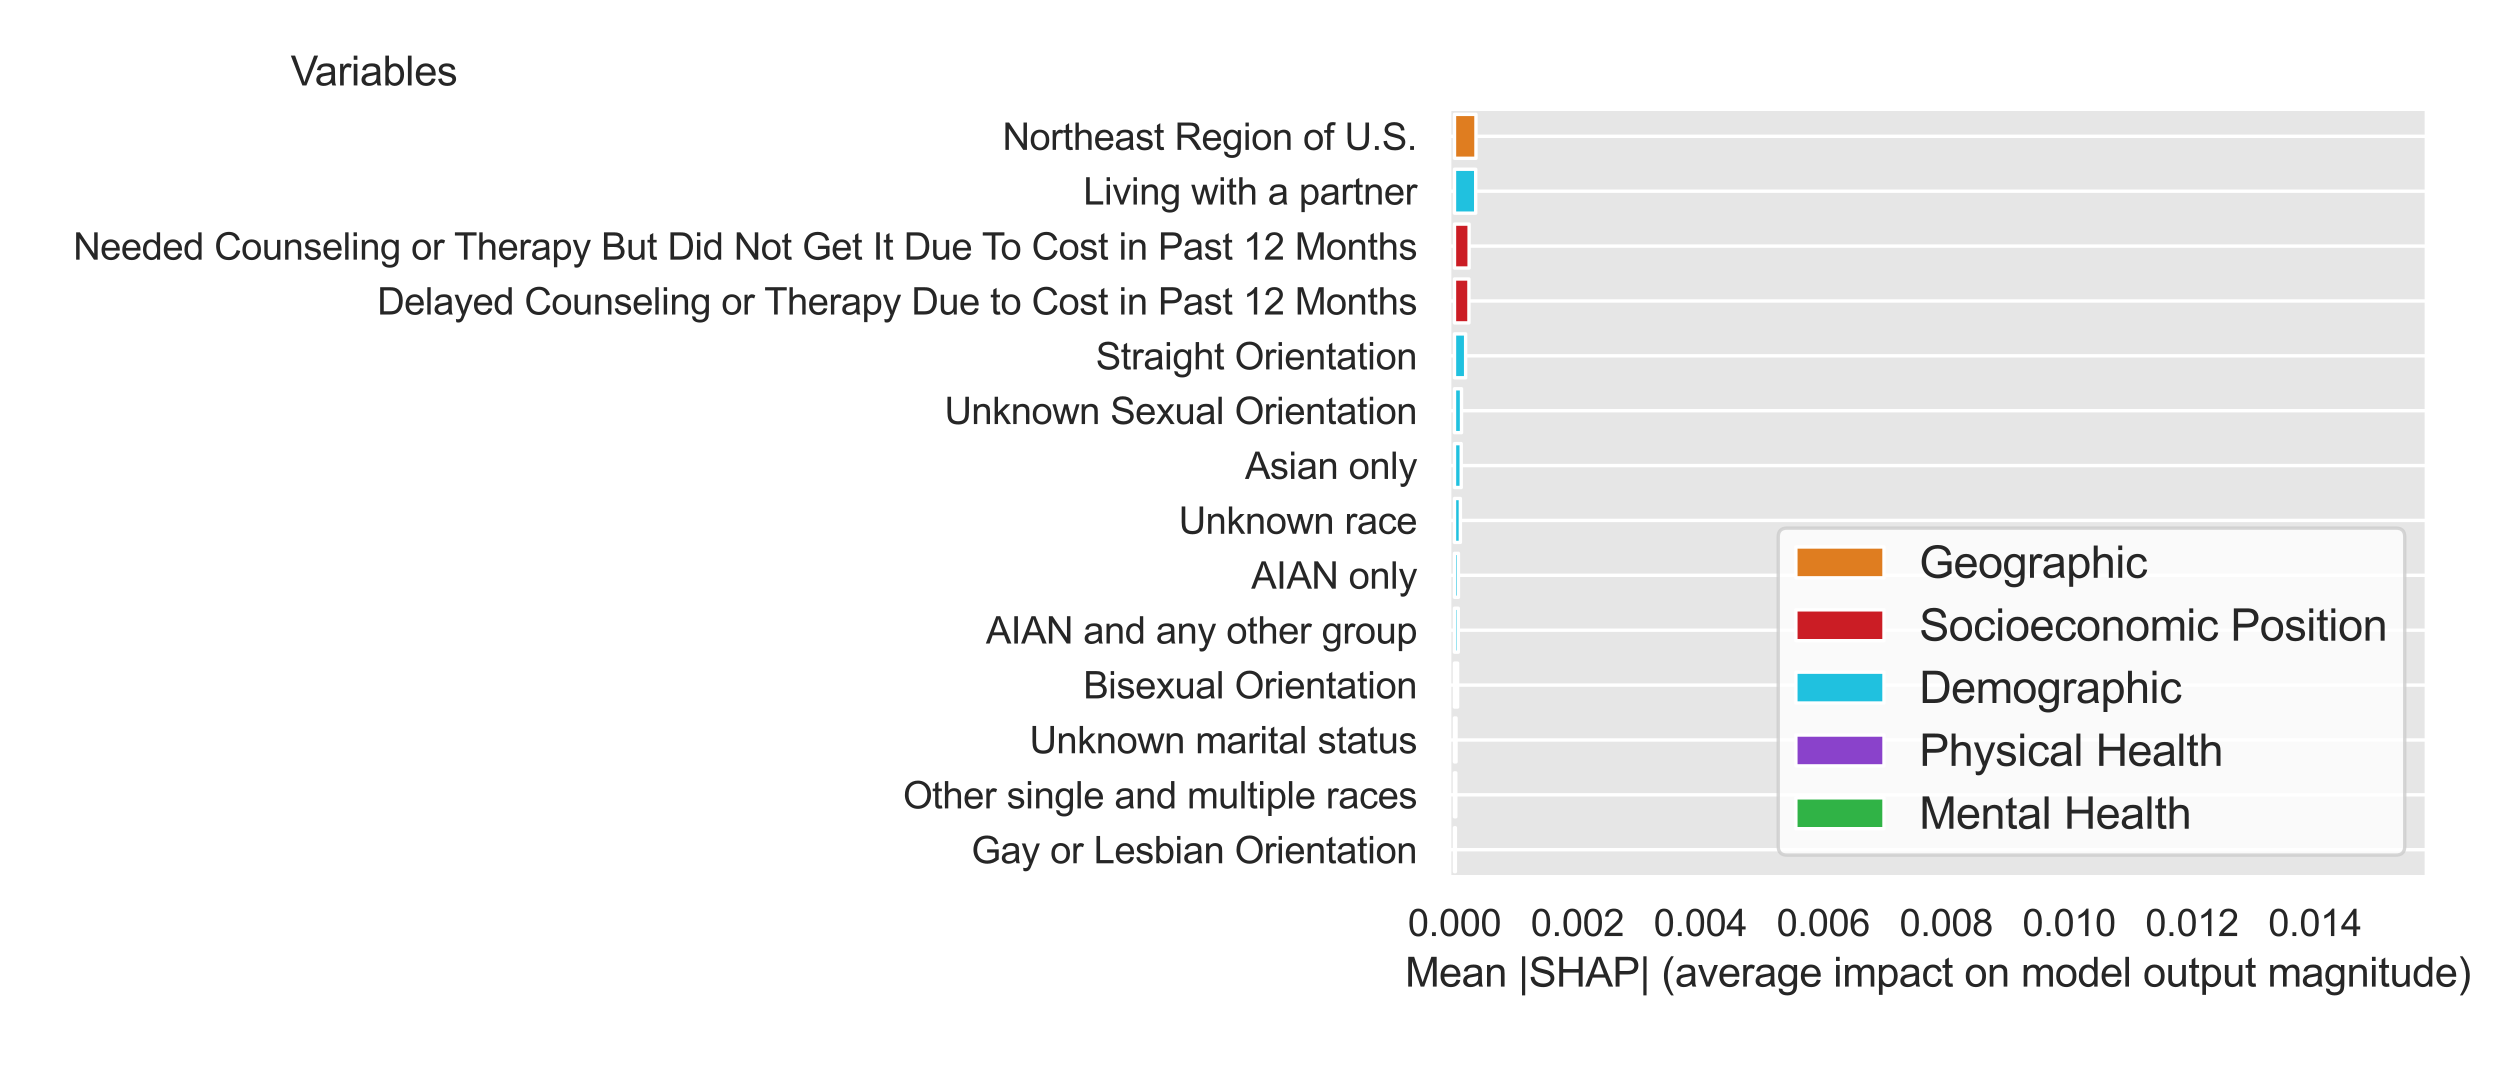 <?xml version="1.0" encoding="utf-8" standalone="no"?>
<!DOCTYPE svg PUBLIC "-//W3C//DTD SVG 1.1//EN"
  "http://www.w3.org/Graphics/SVG/1.1/DTD/svg11.dtd">
<svg xmlns:xlink="http://www.w3.org/1999/xlink" width="737.462pt" height="315.164pt" viewBox="0 0 737.462 315.164" xmlns="http://www.w3.org/2000/svg" version="1.1">
 <defs>
  <style type="text/css">*{stroke-linejoin: round; stroke-linecap: butt}</style>
 </defs>
 <g id="figure_1">
  <g id="patch_1">
   <path d="M 0 315.164 
L 737.462 315.164 
L 737.462 0 
L 0 0 
z
" style="fill: #ffffff"/>
  </g>
  <g id="axes_1">
   <g id="patch_2">
    <path d="M 427.502 258.743 
L 715.862 258.743 
L 715.862 32.12 
L 427.502 32.12 
z
" style="fill: #e6e6e6"/>
   </g>
   <g id="matplotlib.axis_1">
    <g id="xtick_1">
     <g id="text_1">
      <!-- 0.000 -->
      <g style="fill: #262626" transform="translate(415.285 276.116) scale(0.11 -0.11)">
       <defs>
        <path id="ArialMT-30" d="M 266 2259 
Q 266 3072 433 3567 
Q 600 4063 929 4331 
Q 1259 4600 1759 4600 
Q 2128 4600 2406 4451 
Q 2684 4303 2865 4023 
Q 3047 3744 3150 3342 
Q 3253 2941 3253 2259 
Q 3253 1453 3087 958 
Q 2922 463 2592 192 
Q 2263 -78 1759 -78 
Q 1097 -78 719 397 
Q 266 969 266 2259 
z
M 844 2259 
Q 844 1131 1108 757 
Q 1372 384 1759 384 
Q 2147 384 2411 759 
Q 2675 1134 2675 2259 
Q 2675 3391 2411 3762 
Q 2147 4134 1753 4134 
Q 1366 4134 1134 3806 
Q 844 3388 844 2259 
z
" transform="scale(0.016)"/>
        <path id="ArialMT-2e" d="M 581 0 
L 581 641 
L 1222 641 
L 1222 0 
L 581 0 
z
" transform="scale(0.016)"/>
       </defs>
       <use xlink:href="#ArialMT-30"/>
       <use xlink:href="#ArialMT-2e" x="55.615"/>
       <use xlink:href="#ArialMT-30" x="83.398"/>
       <use xlink:href="#ArialMT-30" x="139.014"/>
       <use xlink:href="#ArialMT-30" x="194.629"/>
      </g>
     </g>
    </g>
    <g id="xtick_2">
     <g id="text_2">
      <!-- 0.002 -->
      <g style="fill: #262626" transform="translate(451.544 276.116) scale(0.11 -0.11)">
       <defs>
        <path id="ArialMT-32" d="M 3222 541 
L 3222 0 
L 194 0 
Q 188 203 259 391 
Q 375 700 629 1000 
Q 884 1300 1366 1694 
Q 2113 2306 2375 2664 
Q 2638 3022 2638 3341 
Q 2638 3675 2398 3904 
Q 2159 4134 1775 4134 
Q 1369 4134 1125 3890 
Q 881 3647 878 3216 
L 300 3275 
Q 359 3922 746 4261 
Q 1134 4600 1788 4600 
Q 2447 4600 2831 4234 
Q 3216 3869 3216 3328 
Q 3216 3053 3103 2787 
Q 2991 2522 2730 2228 
Q 2469 1934 1863 1422 
Q 1356 997 1212 845 
Q 1069 694 975 541 
L 3222 541 
z
" transform="scale(0.016)"/>
       </defs>
       <use xlink:href="#ArialMT-30"/>
       <use xlink:href="#ArialMT-2e" x="55.615"/>
       <use xlink:href="#ArialMT-30" x="83.398"/>
       <use xlink:href="#ArialMT-30" x="139.014"/>
       <use xlink:href="#ArialMT-32" x="194.629"/>
      </g>
     </g>
    </g>
    <g id="xtick_3">
     <g id="text_3">
      <!-- 0.004 -->
      <g style="fill: #262626" transform="translate(487.803 276.116) scale(0.11 -0.11)">
       <defs>
        <path id="ArialMT-34" d="M 2069 0 
L 2069 1097 
L 81 1097 
L 81 1613 
L 2172 4581 
L 2631 4581 
L 2631 1613 
L 3250 1613 
L 3250 1097 
L 2631 1097 
L 2631 0 
L 2069 0 
z
M 2069 1613 
L 2069 3678 
L 634 1613 
L 2069 1613 
z
" transform="scale(0.016)"/>
       </defs>
       <use xlink:href="#ArialMT-30"/>
       <use xlink:href="#ArialMT-2e" x="55.615"/>
       <use xlink:href="#ArialMT-30" x="83.398"/>
       <use xlink:href="#ArialMT-30" x="139.014"/>
       <use xlink:href="#ArialMT-34" x="194.629"/>
      </g>
     </g>
    </g>
    <g id="xtick_4">
     <g id="text_4">
      <!-- 0.006 -->
      <g style="fill: #262626" transform="translate(524.063 276.116) scale(0.11 -0.11)">
       <defs>
        <path id="ArialMT-36" d="M 3184 3459 
L 2625 3416 
Q 2550 3747 2413 3897 
Q 2184 4138 1850 4138 
Q 1581 4138 1378 3988 
Q 1113 3794 959 3422 
Q 806 3050 800 2363 
Q 1003 2672 1297 2822 
Q 1591 2972 1913 2972 
Q 2475 2972 2870 2558 
Q 3266 2144 3266 1488 
Q 3266 1056 3080 686 
Q 2894 316 2569 119 
Q 2244 -78 1831 -78 
Q 1128 -78 684 439 
Q 241 956 241 2144 
Q 241 3472 731 4075 
Q 1159 4600 1884 4600 
Q 2425 4600 2770 4297 
Q 3116 3994 3184 3459 
z
M 888 1484 
Q 888 1194 1011 928 
Q 1134 663 1356 523 
Q 1578 384 1822 384 
Q 2178 384 2434 671 
Q 2691 959 2691 1453 
Q 2691 1928 2437 2201 
Q 2184 2475 1800 2475 
Q 1419 2475 1153 2201 
Q 888 1928 888 1484 
z
" transform="scale(0.016)"/>
       </defs>
       <use xlink:href="#ArialMT-30"/>
       <use xlink:href="#ArialMT-2e" x="55.615"/>
       <use xlink:href="#ArialMT-30" x="83.398"/>
       <use xlink:href="#ArialMT-30" x="139.014"/>
       <use xlink:href="#ArialMT-36" x="194.629"/>
      </g>
     </g>
    </g>
    <g id="xtick_5">
     <g id="text_5">
      <!-- 0.008 -->
      <g style="fill: #262626" transform="translate(560.322 276.116) scale(0.11 -0.11)">
       <defs>
        <path id="ArialMT-38" d="M 1131 2484 
Q 781 2613 612 2850 
Q 444 3088 444 3419 
Q 444 3919 803 4259 
Q 1163 4600 1759 4600 
Q 2359 4600 2725 4251 
Q 3091 3903 3091 3403 
Q 3091 3084 2923 2848 
Q 2756 2613 2416 2484 
Q 2838 2347 3058 2040 
Q 3278 1734 3278 1309 
Q 3278 722 2862 322 
Q 2447 -78 1769 -78 
Q 1091 -78 675 323 
Q 259 725 259 1325 
Q 259 1772 486 2073 
Q 713 2375 1131 2484 
z
M 1019 3438 
Q 1019 3113 1228 2906 
Q 1438 2700 1772 2700 
Q 2097 2700 2305 2904 
Q 2513 3109 2513 3406 
Q 2513 3716 2298 3927 
Q 2084 4138 1766 4138 
Q 1444 4138 1231 3931 
Q 1019 3725 1019 3438 
z
M 838 1322 
Q 838 1081 952 856 
Q 1066 631 1291 507 
Q 1516 384 1775 384 
Q 2178 384 2440 643 
Q 2703 903 2703 1303 
Q 2703 1709 2433 1975 
Q 2163 2241 1756 2241 
Q 1359 2241 1098 1978 
Q 838 1716 838 1322 
z
" transform="scale(0.016)"/>
       </defs>
       <use xlink:href="#ArialMT-30"/>
       <use xlink:href="#ArialMT-2e" x="55.615"/>
       <use xlink:href="#ArialMT-30" x="83.398"/>
       <use xlink:href="#ArialMT-30" x="139.014"/>
       <use xlink:href="#ArialMT-38" x="194.629"/>
      </g>
     </g>
    </g>
    <g id="xtick_6">
     <g id="text_6">
      <!-- 0.010 -->
      <g style="fill: #262626" transform="translate(596.581 276.116) scale(0.11 -0.11)">
       <defs>
        <path id="ArialMT-31" d="M 2384 0 
L 1822 0 
L 1822 3584 
Q 1619 3391 1289 3197 
Q 959 3003 697 2906 
L 697 3450 
Q 1169 3672 1522 3987 
Q 1875 4303 2022 4600 
L 2384 4600 
L 2384 0 
z
" transform="scale(0.016)"/>
       </defs>
       <use xlink:href="#ArialMT-30"/>
       <use xlink:href="#ArialMT-2e" x="55.615"/>
       <use xlink:href="#ArialMT-30" x="83.398"/>
       <use xlink:href="#ArialMT-31" x="139.014"/>
       <use xlink:href="#ArialMT-30" x="194.629"/>
      </g>
     </g>
    </g>
    <g id="xtick_7">
     <g id="text_7">
      <!-- 0.012 -->
      <g style="fill: #262626" transform="translate(632.84 276.116) scale(0.11 -0.11)">
       <use xlink:href="#ArialMT-30"/>
       <use xlink:href="#ArialMT-2e" x="55.615"/>
       <use xlink:href="#ArialMT-30" x="83.398"/>
       <use xlink:href="#ArialMT-31" x="139.014"/>
       <use xlink:href="#ArialMT-32" x="194.629"/>
      </g>
     </g>
    </g>
    <g id="xtick_8">
     <g id="text_8">
      <!-- 0.014 -->
      <g style="fill: #262626" transform="translate(669.099 276.116) scale(0.11 -0.11)">
       <use xlink:href="#ArialMT-30"/>
       <use xlink:href="#ArialMT-2e" x="55.615"/>
       <use xlink:href="#ArialMT-30" x="83.398"/>
       <use xlink:href="#ArialMT-31" x="139.014"/>
       <use xlink:href="#ArialMT-34" x="194.629"/>
      </g>
     </g>
    </g>
    <g id="text_9">
     <!-- Mean |SHAP| (average impact on model output magnitude) -->
     <g style="fill: #262626" transform="translate(414.491 291.038) scale(0.12 -0.12)">
      <defs>
       <path id="ArialMT-4d" d="M 475 0 
L 475 4581 
L 1388 4581 
L 2472 1338 
Q 2622 884 2691 659 
Q 2769 909 2934 1394 
L 4031 4581 
L 4847 4581 
L 4847 0 
L 4263 0 
L 4263 3834 
L 2931 0 
L 2384 0 
L 1059 3900 
L 1059 0 
L 475 0 
z
" transform="scale(0.016)"/>
       <path id="ArialMT-65" d="M 2694 1069 
L 3275 997 
Q 3138 488 2766 206 
Q 2394 -75 1816 -75 
Q 1088 -75 661 373 
Q 234 822 234 1631 
Q 234 2469 665 2931 
Q 1097 3394 1784 3394 
Q 2450 3394 2872 2941 
Q 3294 2488 3294 1666 
Q 3294 1616 3291 1516 
L 816 1516 
Q 847 969 1125 678 
Q 1403 388 1819 388 
Q 2128 388 2347 550 
Q 2566 713 2694 1069 
z
M 847 1978 
L 2700 1978 
Q 2663 2397 2488 2606 
Q 2219 2931 1791 2931 
Q 1403 2931 1139 2672 
Q 875 2413 847 1978 
z
" transform="scale(0.016)"/>
       <path id="ArialMT-61" d="M 2588 409 
Q 2275 144 1986 34 
Q 1697 -75 1366 -75 
Q 819 -75 525 192 
Q 231 459 231 875 
Q 231 1119 342 1320 
Q 453 1522 633 1644 
Q 813 1766 1038 1828 
Q 1203 1872 1538 1913 
Q 2219 1994 2541 2106 
Q 2544 2222 2544 2253 
Q 2544 2597 2384 2738 
Q 2169 2928 1744 2928 
Q 1347 2928 1158 2789 
Q 969 2650 878 2297 
L 328 2372 
Q 403 2725 575 2942 
Q 747 3159 1072 3276 
Q 1397 3394 1825 3394 
Q 2250 3394 2515 3294 
Q 2781 3194 2906 3042 
Q 3031 2891 3081 2659 
Q 3109 2516 3109 2141 
L 3109 1391 
Q 3109 606 3145 398 
Q 3181 191 3288 0 
L 2700 0 
Q 2613 175 2588 409 
z
M 2541 1666 
Q 2234 1541 1622 1453 
Q 1275 1403 1131 1340 
Q 988 1278 909 1158 
Q 831 1038 831 891 
Q 831 666 1001 516 
Q 1172 366 1500 366 
Q 1825 366 2078 508 
Q 2331 650 2450 897 
Q 2541 1088 2541 1459 
L 2541 1666 
z
" transform="scale(0.016)"/>
       <path id="ArialMT-6e" d="M 422 0 
L 422 3319 
L 928 3319 
L 928 2847 
Q 1294 3394 1984 3394 
Q 2284 3394 2536 3286 
Q 2788 3178 2913 3003 
Q 3038 2828 3088 2588 
Q 3119 2431 3119 2041 
L 3119 0 
L 2556 0 
L 2556 2019 
Q 2556 2363 2490 2533 
Q 2425 2703 2258 2804 
Q 2091 2906 1866 2906 
Q 1506 2906 1245 2678 
Q 984 2450 984 1813 
L 984 0 
L 422 0 
z
" transform="scale(0.016)"/>
       <path id="ArialMT-20" transform="scale(0.016)"/>
       <path id="ArialMT-7c" d="M 588 -1347 
L 588 4659 
L 1078 4659 
L 1078 -1347 
L 588 -1347 
z
" transform="scale(0.016)"/>
       <path id="ArialMT-53" d="M 288 1472 
L 859 1522 
Q 900 1178 1048 958 
Q 1197 738 1509 602 
Q 1822 466 2213 466 
Q 2559 466 2825 569 
Q 3091 672 3220 851 
Q 3350 1031 3350 1244 
Q 3350 1459 3225 1620 
Q 3100 1781 2813 1891 
Q 2628 1963 1997 2114 
Q 1366 2266 1113 2400 
Q 784 2572 623 2826 
Q 463 3081 463 3397 
Q 463 3744 659 4045 
Q 856 4347 1234 4503 
Q 1613 4659 2075 4659 
Q 2584 4659 2973 4495 
Q 3363 4331 3572 4012 
Q 3781 3694 3797 3291 
L 3216 3247 
Q 3169 3681 2898 3903 
Q 2628 4125 2100 4125 
Q 1550 4125 1298 3923 
Q 1047 3722 1047 3438 
Q 1047 3191 1225 3031 
Q 1400 2872 2139 2705 
Q 2878 2538 3153 2413 
Q 3553 2228 3743 1945 
Q 3934 1663 3934 1294 
Q 3934 928 3725 604 
Q 3516 281 3123 101 
Q 2731 -78 2241 -78 
Q 1619 -78 1198 103 
Q 778 284 539 648 
Q 300 1013 288 1472 
z
" transform="scale(0.016)"/>
       <path id="ArialMT-48" d="M 513 0 
L 513 4581 
L 1119 4581 
L 1119 2700 
L 3500 2700 
L 3500 4581 
L 4106 4581 
L 4106 0 
L 3500 0 
L 3500 2159 
L 1119 2159 
L 1119 0 
L 513 0 
z
" transform="scale(0.016)"/>
       <path id="ArialMT-41" d="M -9 0 
L 1750 4581 
L 2403 4581 
L 4278 0 
L 3588 0 
L 3053 1388 
L 1138 1388 
L 634 0 
L -9 0 
z
M 1313 1881 
L 2866 1881 
L 2388 3150 
Q 2169 3728 2063 4100 
Q 1975 3659 1816 3225 
L 1313 1881 
z
" transform="scale(0.016)"/>
       <path id="ArialMT-50" d="M 494 0 
L 494 4581 
L 2222 4581 
Q 2678 4581 2919 4538 
Q 3256 4481 3484 4323 
Q 3713 4166 3852 3881 
Q 3991 3597 3991 3256 
Q 3991 2672 3619 2267 
Q 3247 1863 2275 1863 
L 1100 1863 
L 1100 0 
L 494 0 
z
M 1100 2403 
L 2284 2403 
Q 2872 2403 3119 2622 
Q 3366 2841 3366 3238 
Q 3366 3525 3220 3729 
Q 3075 3934 2838 4000 
Q 2684 4041 2272 4041 
L 1100 4041 
L 1100 2403 
z
" transform="scale(0.016)"/>
       <path id="ArialMT-28" d="M 1497 -1347 
Q 1031 -759 709 28 
Q 388 816 388 1659 
Q 388 2403 628 3084 
Q 909 3875 1497 4659 
L 1900 4659 
Q 1522 4009 1400 3731 
Q 1209 3300 1100 2831 
Q 966 2247 966 1656 
Q 966 153 1900 -1347 
L 1497 -1347 
z
" transform="scale(0.016)"/>
       <path id="ArialMT-76" d="M 1344 0 
L 81 3319 
L 675 3319 
L 1388 1331 
Q 1503 1009 1600 663 
Q 1675 925 1809 1294 
L 2547 3319 
L 3125 3319 
L 1869 0 
L 1344 0 
z
" transform="scale(0.016)"/>
       <path id="ArialMT-72" d="M 416 0 
L 416 3319 
L 922 3319 
L 922 2816 
Q 1116 3169 1280 3281 
Q 1444 3394 1641 3394 
Q 1925 3394 2219 3213 
L 2025 2691 
Q 1819 2813 1613 2813 
Q 1428 2813 1281 2702 
Q 1134 2591 1072 2394 
Q 978 2094 978 1738 
L 978 0 
L 416 0 
z
" transform="scale(0.016)"/>
       <path id="ArialMT-67" d="M 319 -275 
L 866 -356 
Q 900 -609 1056 -725 
Q 1266 -881 1628 -881 
Q 2019 -881 2231 -725 
Q 2444 -569 2519 -288 
Q 2563 -116 2559 434 
Q 2191 0 1641 0 
Q 956 0 581 494 
Q 206 988 206 1678 
Q 206 2153 378 2554 
Q 550 2956 876 3175 
Q 1203 3394 1644 3394 
Q 2231 3394 2613 2919 
L 2613 3319 
L 3131 3319 
L 3131 450 
Q 3131 -325 2973 -648 
Q 2816 -972 2473 -1159 
Q 2131 -1347 1631 -1347 
Q 1038 -1347 672 -1080 
Q 306 -813 319 -275 
z
M 784 1719 
Q 784 1066 1043 766 
Q 1303 466 1694 466 
Q 2081 466 2343 764 
Q 2606 1063 2606 1700 
Q 2606 2309 2336 2618 
Q 2066 2928 1684 2928 
Q 1309 2928 1046 2623 
Q 784 2319 784 1719 
z
" transform="scale(0.016)"/>
       <path id="ArialMT-69" d="M 425 3934 
L 425 4581 
L 988 4581 
L 988 3934 
L 425 3934 
z
M 425 0 
L 425 3319 
L 988 3319 
L 988 0 
L 425 0 
z
" transform="scale(0.016)"/>
       <path id="ArialMT-6d" d="M 422 0 
L 422 3319 
L 925 3319 
L 925 2853 
Q 1081 3097 1340 3245 
Q 1600 3394 1931 3394 
Q 2300 3394 2536 3241 
Q 2772 3088 2869 2813 
Q 3263 3394 3894 3394 
Q 4388 3394 4653 3120 
Q 4919 2847 4919 2278 
L 4919 0 
L 4359 0 
L 4359 2091 
Q 4359 2428 4304 2576 
Q 4250 2725 4106 2815 
Q 3963 2906 3769 2906 
Q 3419 2906 3187 2673 
Q 2956 2441 2956 1928 
L 2956 0 
L 2394 0 
L 2394 2156 
Q 2394 2531 2256 2718 
Q 2119 2906 1806 2906 
Q 1569 2906 1367 2781 
Q 1166 2656 1075 2415 
Q 984 2175 984 1722 
L 984 0 
L 422 0 
z
" transform="scale(0.016)"/>
       <path id="ArialMT-70" d="M 422 -1272 
L 422 3319 
L 934 3319 
L 934 2888 
Q 1116 3141 1344 3267 
Q 1572 3394 1897 3394 
Q 2322 3394 2647 3175 
Q 2972 2956 3137 2557 
Q 3303 2159 3303 1684 
Q 3303 1175 3120 767 
Q 2938 359 2589 142 
Q 2241 -75 1856 -75 
Q 1575 -75 1351 44 
Q 1128 163 984 344 
L 984 -1272 
L 422 -1272 
z
M 931 1641 
Q 931 1000 1190 694 
Q 1450 388 1819 388 
Q 2194 388 2461 705 
Q 2728 1022 2728 1688 
Q 2728 2322 2467 2637 
Q 2206 2953 1844 2953 
Q 1484 2953 1207 2617 
Q 931 2281 931 1641 
z
" transform="scale(0.016)"/>
       <path id="ArialMT-63" d="M 2588 1216 
L 3141 1144 
Q 3050 572 2676 248 
Q 2303 -75 1759 -75 
Q 1078 -75 664 370 
Q 250 816 250 1647 
Q 250 2184 428 2587 
Q 606 2991 970 3192 
Q 1334 3394 1763 3394 
Q 2303 3394 2647 3120 
Q 2991 2847 3088 2344 
L 2541 2259 
Q 2463 2594 2264 2762 
Q 2066 2931 1784 2931 
Q 1359 2931 1093 2626 
Q 828 2322 828 1663 
Q 828 994 1084 691 
Q 1341 388 1753 388 
Q 2084 388 2306 591 
Q 2528 794 2588 1216 
z
" transform="scale(0.016)"/>
       <path id="ArialMT-74" d="M 1650 503 
L 1731 6 
Q 1494 -44 1306 -44 
Q 1000 -44 831 53 
Q 663 150 594 308 
Q 525 466 525 972 
L 525 2881 
L 113 2881 
L 113 3319 
L 525 3319 
L 525 4141 
L 1084 4478 
L 1084 3319 
L 1650 3319 
L 1650 2881 
L 1084 2881 
L 1084 941 
Q 1084 700 1114 631 
Q 1144 563 1211 522 
Q 1278 481 1403 481 
Q 1497 481 1650 503 
z
" transform="scale(0.016)"/>
       <path id="ArialMT-6f" d="M 213 1659 
Q 213 2581 725 3025 
Q 1153 3394 1769 3394 
Q 2453 3394 2887 2945 
Q 3322 2497 3322 1706 
Q 3322 1066 3130 698 
Q 2938 331 2570 128 
Q 2203 -75 1769 -75 
Q 1072 -75 642 372 
Q 213 819 213 1659 
z
M 791 1659 
Q 791 1022 1069 705 
Q 1347 388 1769 388 
Q 2188 388 2466 706 
Q 2744 1025 2744 1678 
Q 2744 2294 2464 2611 
Q 2184 2928 1769 2928 
Q 1347 2928 1069 2612 
Q 791 2297 791 1659 
z
" transform="scale(0.016)"/>
       <path id="ArialMT-64" d="M 2575 0 
L 2575 419 
Q 2259 -75 1647 -75 
Q 1250 -75 917 144 
Q 584 363 401 755 
Q 219 1147 219 1656 
Q 219 2153 384 2558 
Q 550 2963 881 3178 
Q 1213 3394 1622 3394 
Q 1922 3394 2156 3267 
Q 2391 3141 2538 2938 
L 2538 4581 
L 3097 4581 
L 3097 0 
L 2575 0 
z
M 797 1656 
Q 797 1019 1065 703 
Q 1334 388 1700 388 
Q 2069 388 2326 689 
Q 2584 991 2584 1609 
Q 2584 2291 2321 2609 
Q 2059 2928 1675 2928 
Q 1300 2928 1048 2622 
Q 797 2316 797 1656 
z
" transform="scale(0.016)"/>
       <path id="ArialMT-6c" d="M 409 0 
L 409 4581 
L 972 4581 
L 972 0 
L 409 0 
z
" transform="scale(0.016)"/>
       <path id="ArialMT-75" d="M 2597 0 
L 2597 488 
Q 2209 -75 1544 -75 
Q 1250 -75 995 37 
Q 741 150 617 320 
Q 494 491 444 738 
Q 409 903 409 1263 
L 409 3319 
L 972 3319 
L 972 1478 
Q 972 1038 1006 884 
Q 1059 663 1231 536 
Q 1403 409 1656 409 
Q 1909 409 2131 539 
Q 2353 669 2445 892 
Q 2538 1116 2538 1541 
L 2538 3319 
L 3100 3319 
L 3100 0 
L 2597 0 
z
" transform="scale(0.016)"/>
       <path id="ArialMT-29" d="M 791 -1347 
L 388 -1347 
Q 1322 153 1322 1656 
Q 1322 2244 1188 2822 
Q 1081 3291 891 3722 
Q 769 4003 388 4659 
L 791 4659 
Q 1378 3875 1659 3084 
Q 1900 2403 1900 1659 
Q 1900 816 1576 28 
Q 1253 -759 791 -1347 
z
" transform="scale(0.016)"/>
      </defs>
      <use xlink:href="#ArialMT-4d"/>
      <use xlink:href="#ArialMT-65" x="83.301"/>
      <use xlink:href="#ArialMT-61" x="138.916"/>
      <use xlink:href="#ArialMT-6e" x="194.531"/>
      <use xlink:href="#ArialMT-20" x="250.146"/>
      <use xlink:href="#ArialMT-7c" x="277.93"/>
      <use xlink:href="#ArialMT-53" x="303.906"/>
      <use xlink:href="#ArialMT-48" x="370.605"/>
      <use xlink:href="#ArialMT-41" x="442.822"/>
      <use xlink:href="#ArialMT-50" x="509.521"/>
      <use xlink:href="#ArialMT-7c" x="576.221"/>
      <use xlink:href="#ArialMT-20" x="602.197"/>
      <use xlink:href="#ArialMT-28" x="629.98"/>
      <use xlink:href="#ArialMT-61" x="663.281"/>
      <use xlink:href="#ArialMT-76" x="718.896"/>
      <use xlink:href="#ArialMT-65" x="768.896"/>
      <use xlink:href="#ArialMT-72" x="824.512"/>
      <use xlink:href="#ArialMT-61" x="857.812"/>
      <use xlink:href="#ArialMT-67" x="913.428"/>
      <use xlink:href="#ArialMT-65" x="969.043"/>
      <use xlink:href="#ArialMT-20" x="1024.658"/>
      <use xlink:href="#ArialMT-69" x="1052.441"/>
      <use xlink:href="#ArialMT-6d" x="1074.658"/>
      <use xlink:href="#ArialMT-70" x="1157.959"/>
      <use xlink:href="#ArialMT-61" x="1213.574"/>
      <use xlink:href="#ArialMT-63" x="1269.189"/>
      <use xlink:href="#ArialMT-74" x="1319.189"/>
      <use xlink:href="#ArialMT-20" x="1346.973"/>
      <use xlink:href="#ArialMT-6f" x="1374.756"/>
      <use xlink:href="#ArialMT-6e" x="1430.371"/>
      <use xlink:href="#ArialMT-20" x="1485.986"/>
      <use xlink:href="#ArialMT-6d" x="1513.77"/>
      <use xlink:href="#ArialMT-6f" x="1597.07"/>
      <use xlink:href="#ArialMT-64" x="1652.686"/>
      <use xlink:href="#ArialMT-65" x="1708.301"/>
      <use xlink:href="#ArialMT-6c" x="1763.916"/>
      <use xlink:href="#ArialMT-20" x="1786.133"/>
      <use xlink:href="#ArialMT-6f" x="1813.916"/>
      <use xlink:href="#ArialMT-75" x="1869.531"/>
      <use xlink:href="#ArialMT-74" x="1925.146"/>
      <use xlink:href="#ArialMT-70" x="1952.93"/>
      <use xlink:href="#ArialMT-75" x="2008.545"/>
      <use xlink:href="#ArialMT-74" x="2064.16"/>
      <use xlink:href="#ArialMT-20" x="2091.943"/>
      <use xlink:href="#ArialMT-6d" x="2119.727"/>
      <use xlink:href="#ArialMT-61" x="2203.027"/>
      <use xlink:href="#ArialMT-67" x="2258.643"/>
      <use xlink:href="#ArialMT-6e" x="2314.258"/>
      <use xlink:href="#ArialMT-69" x="2369.873"/>
      <use xlink:href="#ArialMT-74" x="2392.09"/>
      <use xlink:href="#ArialMT-75" x="2419.873"/>
      <use xlink:href="#ArialMT-64" x="2475.488"/>
      <use xlink:href="#ArialMT-65" x="2531.104"/>
      <use xlink:href="#ArialMT-29" x="2586.719"/>
     </g>
    </g>
   </g>
   <g id="matplotlib.axis_2">
    <g id="ytick_1">
     <g id="line2d_1">
      <path d="M 427.502 40.213 
L 715.862 40.213 
" clip-path="url(#pc7ba1c05f0)" style="fill: none; stroke: #ffffff; stroke-linecap: round"/>
     </g>
     <g id="text_10">
      <!-- Northeast Region of U.S. -->
      <g style="fill: #262626" transform="translate(295.725 44.217) scale(0.11 -0.11)">
       <defs>
        <path id="ArialMT-4e" d="M 488 0 
L 488 4581 
L 1109 4581 
L 3516 984 
L 3516 4581 
L 4097 4581 
L 4097 0 
L 3475 0 
L 1069 3600 
L 1069 0 
L 488 0 
z
" transform="scale(0.016)"/>
        <path id="ArialMT-68" d="M 422 0 
L 422 4581 
L 984 4581 
L 984 2938 
Q 1378 3394 1978 3394 
Q 2347 3394 2619 3248 
Q 2891 3103 3008 2847 
Q 3125 2591 3125 2103 
L 3125 0 
L 2563 0 
L 2563 2103 
Q 2563 2525 2380 2717 
Q 2197 2909 1863 2909 
Q 1613 2909 1392 2779 
Q 1172 2650 1078 2428 
Q 984 2206 984 1816 
L 984 0 
L 422 0 
z
" transform="scale(0.016)"/>
        <path id="ArialMT-73" d="M 197 991 
L 753 1078 
Q 800 744 1014 566 
Q 1228 388 1613 388 
Q 2000 388 2187 545 
Q 2375 703 2375 916 
Q 2375 1106 2209 1216 
Q 2094 1291 1634 1406 
Q 1016 1563 777 1677 
Q 538 1791 414 1992 
Q 291 2194 291 2438 
Q 291 2659 392 2848 
Q 494 3038 669 3163 
Q 800 3259 1026 3326 
Q 1253 3394 1513 3394 
Q 1903 3394 2198 3281 
Q 2494 3169 2634 2976 
Q 2775 2784 2828 2463 
L 2278 2388 
Q 2241 2644 2061 2787 
Q 1881 2931 1553 2931 
Q 1166 2931 1000 2803 
Q 834 2675 834 2503 
Q 834 2394 903 2306 
Q 972 2216 1119 2156 
Q 1203 2125 1616 2013 
Q 2213 1853 2448 1751 
Q 2684 1650 2818 1456 
Q 2953 1263 2953 975 
Q 2953 694 2789 445 
Q 2625 197 2315 61 
Q 2006 -75 1616 -75 
Q 969 -75 630 194 
Q 291 463 197 991 
z
" transform="scale(0.016)"/>
        <path id="ArialMT-52" d="M 503 0 
L 503 4581 
L 2534 4581 
Q 3147 4581 3465 4457 
Q 3784 4334 3975 4021 
Q 4166 3709 4166 3331 
Q 4166 2844 3850 2509 
Q 3534 2175 2875 2084 
Q 3116 1969 3241 1856 
Q 3506 1613 3744 1247 
L 4541 0 
L 3778 0 
L 3172 953 
Q 2906 1366 2734 1584 
Q 2563 1803 2427 1890 
Q 2291 1978 2150 2013 
Q 2047 2034 1813 2034 
L 1109 2034 
L 1109 0 
L 503 0 
z
M 1109 2559 
L 2413 2559 
Q 2828 2559 3062 2645 
Q 3297 2731 3419 2920 
Q 3541 3109 3541 3331 
Q 3541 3656 3305 3865 
Q 3069 4075 2559 4075 
L 1109 4075 
L 1109 2559 
z
" transform="scale(0.016)"/>
        <path id="ArialMT-66" d="M 556 0 
L 556 2881 
L 59 2881 
L 59 3319 
L 556 3319 
L 556 3672 
Q 556 4006 616 4169 
Q 697 4388 901 4523 
Q 1106 4659 1475 4659 
Q 1713 4659 2000 4603 
L 1916 4113 
Q 1741 4144 1584 4144 
Q 1328 4144 1222 4034 
Q 1116 3925 1116 3625 
L 1116 3319 
L 1763 3319 
L 1763 2881 
L 1116 2881 
L 1116 0 
L 556 0 
z
" transform="scale(0.016)"/>
        <path id="ArialMT-55" d="M 3500 4581 
L 4106 4581 
L 4106 1934 
Q 4106 1244 3950 837 
Q 3794 431 3386 176 
Q 2978 -78 2316 -78 
Q 1672 -78 1262 144 
Q 853 366 678 786 
Q 503 1206 503 1934 
L 503 4581 
L 1109 4581 
L 1109 1938 
Q 1109 1341 1220 1058 
Q 1331 775 1601 622 
Q 1872 469 2263 469 
Q 2931 469 3215 772 
Q 3500 1075 3500 1938 
L 3500 4581 
z
" transform="scale(0.016)"/>
       </defs>
       <use xlink:href="#ArialMT-4e"/>
       <use xlink:href="#ArialMT-6f" x="72.217"/>
       <use xlink:href="#ArialMT-72" x="127.832"/>
       <use xlink:href="#ArialMT-74" x="161.133"/>
       <use xlink:href="#ArialMT-68" x="188.916"/>
       <use xlink:href="#ArialMT-65" x="244.531"/>
       <use xlink:href="#ArialMT-61" x="300.146"/>
       <use xlink:href="#ArialMT-73" x="355.762"/>
       <use xlink:href="#ArialMT-74" x="405.762"/>
       <use xlink:href="#ArialMT-20" x="433.545"/>
       <use xlink:href="#ArialMT-52" x="461.328"/>
       <use xlink:href="#ArialMT-65" x="533.545"/>
       <use xlink:href="#ArialMT-67" x="589.16"/>
       <use xlink:href="#ArialMT-69" x="644.775"/>
       <use xlink:href="#ArialMT-6f" x="666.992"/>
       <use xlink:href="#ArialMT-6e" x="722.607"/>
       <use xlink:href="#ArialMT-20" x="778.223"/>
       <use xlink:href="#ArialMT-6f" x="806.006"/>
       <use xlink:href="#ArialMT-66" x="861.621"/>
       <use xlink:href="#ArialMT-20" x="889.404"/>
       <use xlink:href="#ArialMT-55" x="917.188"/>
       <use xlink:href="#ArialMT-2e" x="989.404"/>
       <use xlink:href="#ArialMT-53" x="1017.188"/>
       <use xlink:href="#ArialMT-2e" x="1083.887"/>
      </g>
     </g>
    </g>
    <g id="ytick_2">
     <g id="line2d_2">
      <path d="M 427.502 56.401 
L 715.862 56.401 
" clip-path="url(#pc7ba1c05f0)" style="fill: none; stroke: #ffffff; stroke-linecap: round"/>
     </g>
     <g id="text_11">
      <!-- Living with a partner -->
      <g style="fill: #262626" transform="translate(319.568 60.337) scale(0.11 -0.11)">
       <defs>
        <path id="ArialMT-4c" d="M 469 0 
L 469 4581 
L 1075 4581 
L 1075 541 
L 3331 541 
L 3331 0 
L 469 0 
z
" transform="scale(0.016)"/>
        <path id="ArialMT-77" d="M 1034 0 
L 19 3319 
L 600 3319 
L 1128 1403 
L 1325 691 
Q 1338 744 1497 1375 
L 2025 3319 
L 2603 3319 
L 3100 1394 
L 3266 759 
L 3456 1400 
L 4025 3319 
L 4572 3319 
L 3534 0 
L 2950 0 
L 2422 1988 
L 2294 2553 
L 1622 0 
L 1034 0 
z
" transform="scale(0.016)"/>
       </defs>
       <use xlink:href="#ArialMT-4c"/>
       <use xlink:href="#ArialMT-69" x="55.615"/>
       <use xlink:href="#ArialMT-76" x="77.832"/>
       <use xlink:href="#ArialMT-69" x="127.832"/>
       <use xlink:href="#ArialMT-6e" x="150.049"/>
       <use xlink:href="#ArialMT-67" x="205.664"/>
       <use xlink:href="#ArialMT-20" x="261.279"/>
       <use xlink:href="#ArialMT-77" x="289.062"/>
       <use xlink:href="#ArialMT-69" x="361.279"/>
       <use xlink:href="#ArialMT-74" x="383.496"/>
       <use xlink:href="#ArialMT-68" x="411.279"/>
       <use xlink:href="#ArialMT-20" x="466.895"/>
       <use xlink:href="#ArialMT-61" x="494.678"/>
       <use xlink:href="#ArialMT-20" x="550.293"/>
       <use xlink:href="#ArialMT-70" x="578.076"/>
       <use xlink:href="#ArialMT-61" x="633.691"/>
       <use xlink:href="#ArialMT-72" x="689.307"/>
       <use xlink:href="#ArialMT-74" x="722.607"/>
       <use xlink:href="#ArialMT-6e" x="750.391"/>
       <use xlink:href="#ArialMT-65" x="806.006"/>
       <use xlink:href="#ArialMT-72" x="861.621"/>
      </g>
     </g>
    </g>
    <g id="ytick_3">
     <g id="line2d_3">
      <path d="M 427.502 72.588 
L 715.862 72.588 
" clip-path="url(#pc7ba1c05f0)" style="fill: none; stroke: #ffffff; stroke-linecap: round"/>
     </g>
     <g id="text_12">
      <!-- Needed Counseling or Therapy But Did Not Get It Due To Cost in Past 12 Months -->
      <g style="fill: #262626" transform="translate(21.6 76.592) scale(0.11 -0.11)">
       <defs>
        <path id="ArialMT-43" d="M 3763 1606 
L 4369 1453 
Q 4178 706 3683 314 
Q 3188 -78 2472 -78 
Q 1731 -78 1267 223 
Q 803 525 561 1097 
Q 319 1669 319 2325 
Q 319 3041 592 3573 
Q 866 4106 1370 4382 
Q 1875 4659 2481 4659 
Q 3169 4659 3637 4309 
Q 4106 3959 4291 3325 
L 3694 3184 
Q 3534 3684 3231 3912 
Q 2928 4141 2469 4141 
Q 1941 4141 1586 3887 
Q 1231 3634 1087 3207 
Q 944 2781 944 2328 
Q 944 1744 1114 1308 
Q 1284 872 1643 656 
Q 2003 441 2422 441 
Q 2931 441 3284 734 
Q 3638 1028 3763 1606 
z
" transform="scale(0.016)"/>
        <path id="ArialMT-54" d="M 1659 0 
L 1659 4041 
L 150 4041 
L 150 4581 
L 3781 4581 
L 3781 4041 
L 2266 4041 
L 2266 0 
L 1659 0 
z
" transform="scale(0.016)"/>
        <path id="ArialMT-79" d="M 397 -1278 
L 334 -750 
Q 519 -800 656 -800 
Q 844 -800 956 -737 
Q 1069 -675 1141 -563 
Q 1194 -478 1313 -144 
Q 1328 -97 1363 -6 
L 103 3319 
L 709 3319 
L 1400 1397 
Q 1534 1031 1641 628 
Q 1738 1016 1872 1384 
L 2581 3319 
L 3144 3319 
L 1881 -56 
Q 1678 -603 1566 -809 
Q 1416 -1088 1222 -1217 
Q 1028 -1347 759 -1347 
Q 597 -1347 397 -1278 
z
" transform="scale(0.016)"/>
        <path id="ArialMT-42" d="M 469 0 
L 469 4581 
L 2188 4581 
Q 2713 4581 3030 4442 
Q 3347 4303 3526 4014 
Q 3706 3725 3706 3409 
Q 3706 3116 3547 2856 
Q 3388 2597 3066 2438 
Q 3481 2316 3704 2022 
Q 3928 1728 3928 1328 
Q 3928 1006 3792 729 
Q 3656 453 3456 303 
Q 3256 153 2954 76 
Q 2653 0 2216 0 
L 469 0 
z
M 1075 2656 
L 2066 2656 
Q 2469 2656 2644 2709 
Q 2875 2778 2992 2937 
Q 3109 3097 3109 3338 
Q 3109 3566 3000 3739 
Q 2891 3913 2687 3977 
Q 2484 4041 1991 4041 
L 1075 4041 
L 1075 2656 
z
M 1075 541 
L 2216 541 
Q 2509 541 2628 563 
Q 2838 600 2978 687 
Q 3119 775 3209 942 
Q 3300 1109 3300 1328 
Q 3300 1584 3169 1773 
Q 3038 1963 2805 2039 
Q 2572 2116 2134 2116 
L 1075 2116 
L 1075 541 
z
" transform="scale(0.016)"/>
        <path id="ArialMT-44" d="M 494 0 
L 494 4581 
L 2072 4581 
Q 2606 4581 2888 4516 
Q 3281 4425 3559 4188 
Q 3922 3881 4101 3404 
Q 4281 2928 4281 2316 
Q 4281 1794 4159 1391 
Q 4038 988 3847 723 
Q 3656 459 3429 307 
Q 3203 156 2883 78 
Q 2563 0 2147 0 
L 494 0 
z
M 1100 541 
L 2078 541 
Q 2531 541 2789 625 
Q 3047 709 3200 863 
Q 3416 1078 3536 1442 
Q 3656 1806 3656 2325 
Q 3656 3044 3420 3430 
Q 3184 3816 2847 3947 
Q 2603 4041 2063 4041 
L 1100 4041 
L 1100 541 
z
" transform="scale(0.016)"/>
        <path id="ArialMT-47" d="M 2638 1797 
L 2638 2334 
L 4578 2338 
L 4578 638 
Q 4131 281 3656 101 
Q 3181 -78 2681 -78 
Q 2006 -78 1454 211 
Q 903 500 622 1047 
Q 341 1594 341 2269 
Q 341 2938 620 3517 
Q 900 4097 1425 4378 
Q 1950 4659 2634 4659 
Q 3131 4659 3532 4498 
Q 3934 4338 4162 4050 
Q 4391 3763 4509 3300 
L 3963 3150 
Q 3859 3500 3706 3700 
Q 3553 3900 3268 4020 
Q 2984 4141 2638 4141 
Q 2222 4141 1919 4014 
Q 1616 3888 1430 3681 
Q 1244 3475 1141 3228 
Q 966 2803 966 2306 
Q 966 1694 1177 1281 
Q 1388 869 1791 669 
Q 2194 469 2647 469 
Q 3041 469 3416 620 
Q 3791 772 3984 944 
L 3984 1797 
L 2638 1797 
z
" transform="scale(0.016)"/>
        <path id="ArialMT-49" d="M 597 0 
L 597 4581 
L 1203 4581 
L 1203 0 
L 597 0 
z
" transform="scale(0.016)"/>
       </defs>
       <use xlink:href="#ArialMT-4e"/>
       <use xlink:href="#ArialMT-65" x="72.217"/>
       <use xlink:href="#ArialMT-65" x="127.832"/>
       <use xlink:href="#ArialMT-64" x="183.447"/>
       <use xlink:href="#ArialMT-65" x="239.062"/>
       <use xlink:href="#ArialMT-64" x="294.678"/>
       <use xlink:href="#ArialMT-20" x="350.293"/>
       <use xlink:href="#ArialMT-43" x="378.076"/>
       <use xlink:href="#ArialMT-6f" x="450.293"/>
       <use xlink:href="#ArialMT-75" x="505.908"/>
       <use xlink:href="#ArialMT-6e" x="561.523"/>
       <use xlink:href="#ArialMT-73" x="617.139"/>
       <use xlink:href="#ArialMT-65" x="667.139"/>
       <use xlink:href="#ArialMT-6c" x="722.754"/>
       <use xlink:href="#ArialMT-69" x="744.971"/>
       <use xlink:href="#ArialMT-6e" x="767.188"/>
       <use xlink:href="#ArialMT-67" x="822.803"/>
       <use xlink:href="#ArialMT-20" x="878.418"/>
       <use xlink:href="#ArialMT-6f" x="906.201"/>
       <use xlink:href="#ArialMT-72" x="961.816"/>
       <use xlink:href="#ArialMT-20" x="995.117"/>
       <use xlink:href="#ArialMT-54" x="1021.15"/>
       <use xlink:href="#ArialMT-68" x="1082.234"/>
       <use xlink:href="#ArialMT-65" x="1137.85"/>
       <use xlink:href="#ArialMT-72" x="1193.465"/>
       <use xlink:href="#ArialMT-61" x="1226.766"/>
       <use xlink:href="#ArialMT-70" x="1282.381"/>
       <use xlink:href="#ArialMT-79" x="1337.996"/>
       <use xlink:href="#ArialMT-20" x="1387.996"/>
       <use xlink:href="#ArialMT-42" x="1415.779"/>
       <use xlink:href="#ArialMT-75" x="1482.479"/>
       <use xlink:href="#ArialMT-74" x="1538.094"/>
       <use xlink:href="#ArialMT-20" x="1565.877"/>
       <use xlink:href="#ArialMT-44" x="1593.66"/>
       <use xlink:href="#ArialMT-69" x="1665.877"/>
       <use xlink:href="#ArialMT-64" x="1688.094"/>
       <use xlink:href="#ArialMT-20" x="1743.709"/>
       <use xlink:href="#ArialMT-4e" x="1771.492"/>
       <use xlink:href="#ArialMT-6f" x="1843.709"/>
       <use xlink:href="#ArialMT-74" x="1899.324"/>
       <use xlink:href="#ArialMT-20" x="1927.107"/>
       <use xlink:href="#ArialMT-47" x="1954.891"/>
       <use xlink:href="#ArialMT-65" x="2032.674"/>
       <use xlink:href="#ArialMT-74" x="2088.289"/>
       <use xlink:href="#ArialMT-20" x="2116.072"/>
       <use xlink:href="#ArialMT-49" x="2143.855"/>
       <use xlink:href="#ArialMT-74" x="2171.639"/>
       <use xlink:href="#ArialMT-20" x="2199.422"/>
       <use xlink:href="#ArialMT-44" x="2227.205"/>
       <use xlink:href="#ArialMT-75" x="2299.422"/>
       <use xlink:href="#ArialMT-65" x="2355.037"/>
       <use xlink:href="#ArialMT-20" x="2410.652"/>
       <use xlink:href="#ArialMT-54" x="2436.686"/>
       <use xlink:href="#ArialMT-6f" x="2486.645"/>
       <use xlink:href="#ArialMT-20" x="2542.26"/>
       <use xlink:href="#ArialMT-43" x="2570.043"/>
       <use xlink:href="#ArialMT-6f" x="2642.26"/>
       <use xlink:href="#ArialMT-73" x="2697.875"/>
       <use xlink:href="#ArialMT-74" x="2747.875"/>
       <use xlink:href="#ArialMT-20" x="2775.658"/>
       <use xlink:href="#ArialMT-69" x="2803.441"/>
       <use xlink:href="#ArialMT-6e" x="2825.658"/>
       <use xlink:href="#ArialMT-20" x="2881.273"/>
       <use xlink:href="#ArialMT-50" x="2909.057"/>
       <use xlink:href="#ArialMT-61" x="2975.756"/>
       <use xlink:href="#ArialMT-73" x="3031.371"/>
       <use xlink:href="#ArialMT-74" x="3081.371"/>
       <use xlink:href="#ArialMT-20" x="3109.154"/>
       <use xlink:href="#ArialMT-31" x="3136.938"/>
       <use xlink:href="#ArialMT-32" x="3192.553"/>
       <use xlink:href="#ArialMT-20" x="3248.168"/>
       <use xlink:href="#ArialMT-4d" x="3275.951"/>
       <use xlink:href="#ArialMT-6f" x="3359.252"/>
       <use xlink:href="#ArialMT-6e" x="3414.867"/>
       <use xlink:href="#ArialMT-74" x="3470.482"/>
       <use xlink:href="#ArialMT-68" x="3498.266"/>
       <use xlink:href="#ArialMT-73" x="3553.881"/>
      </g>
     </g>
    </g>
    <g id="ytick_4">
     <g id="line2d_4">
      <path d="M 427.502 88.775 
L 715.862 88.775 
" clip-path="url(#pc7ba1c05f0)" style="fill: none; stroke: #ffffff; stroke-linecap: round"/>
     </g>
     <g id="text_13">
      <!-- Delayed Counseling or Therapy Due to Cost in Past 12 Months -->
      <g style="fill: #262626" transform="translate(111.272 92.779) scale(0.11 -0.11)">
       <use xlink:href="#ArialMT-44"/>
       <use xlink:href="#ArialMT-65" x="72.217"/>
       <use xlink:href="#ArialMT-6c" x="127.832"/>
       <use xlink:href="#ArialMT-61" x="150.049"/>
       <use xlink:href="#ArialMT-79" x="205.664"/>
       <use xlink:href="#ArialMT-65" x="255.664"/>
       <use xlink:href="#ArialMT-64" x="311.279"/>
       <use xlink:href="#ArialMT-20" x="366.895"/>
       <use xlink:href="#ArialMT-43" x="394.678"/>
       <use xlink:href="#ArialMT-6f" x="466.895"/>
       <use xlink:href="#ArialMT-75" x="522.51"/>
       <use xlink:href="#ArialMT-6e" x="578.125"/>
       <use xlink:href="#ArialMT-73" x="633.74"/>
       <use xlink:href="#ArialMT-65" x="683.74"/>
       <use xlink:href="#ArialMT-6c" x="739.355"/>
       <use xlink:href="#ArialMT-69" x="761.572"/>
       <use xlink:href="#ArialMT-6e" x="783.789"/>
       <use xlink:href="#ArialMT-67" x="839.404"/>
       <use xlink:href="#ArialMT-20" x="895.02"/>
       <use xlink:href="#ArialMT-6f" x="922.803"/>
       <use xlink:href="#ArialMT-72" x="978.418"/>
       <use xlink:href="#ArialMT-20" x="1011.719"/>
       <use xlink:href="#ArialMT-54" x="1037.752"/>
       <use xlink:href="#ArialMT-68" x="1098.836"/>
       <use xlink:href="#ArialMT-65" x="1154.451"/>
       <use xlink:href="#ArialMT-72" x="1210.066"/>
       <use xlink:href="#ArialMT-61" x="1243.367"/>
       <use xlink:href="#ArialMT-70" x="1298.982"/>
       <use xlink:href="#ArialMT-79" x="1354.598"/>
       <use xlink:href="#ArialMT-20" x="1404.598"/>
       <use xlink:href="#ArialMT-44" x="1432.381"/>
       <use xlink:href="#ArialMT-75" x="1504.598"/>
       <use xlink:href="#ArialMT-65" x="1560.213"/>
       <use xlink:href="#ArialMT-20" x="1615.828"/>
       <use xlink:href="#ArialMT-74" x="1643.611"/>
       <use xlink:href="#ArialMT-6f" x="1671.395"/>
       <use xlink:href="#ArialMT-20" x="1727.01"/>
       <use xlink:href="#ArialMT-43" x="1754.793"/>
       <use xlink:href="#ArialMT-6f" x="1827.01"/>
       <use xlink:href="#ArialMT-73" x="1882.625"/>
       <use xlink:href="#ArialMT-74" x="1932.625"/>
       <use xlink:href="#ArialMT-20" x="1960.408"/>
       <use xlink:href="#ArialMT-69" x="1988.191"/>
       <use xlink:href="#ArialMT-6e" x="2010.408"/>
       <use xlink:href="#ArialMT-20" x="2066.023"/>
       <use xlink:href="#ArialMT-50" x="2093.807"/>
       <use xlink:href="#ArialMT-61" x="2160.506"/>
       <use xlink:href="#ArialMT-73" x="2216.121"/>
       <use xlink:href="#ArialMT-74" x="2266.121"/>
       <use xlink:href="#ArialMT-20" x="2293.904"/>
       <use xlink:href="#ArialMT-31" x="2321.688"/>
       <use xlink:href="#ArialMT-32" x="2377.303"/>
       <use xlink:href="#ArialMT-20" x="2432.918"/>
       <use xlink:href="#ArialMT-4d" x="2460.701"/>
       <use xlink:href="#ArialMT-6f" x="2544.002"/>
       <use xlink:href="#ArialMT-6e" x="2599.617"/>
       <use xlink:href="#ArialMT-74" x="2655.232"/>
       <use xlink:href="#ArialMT-68" x="2683.016"/>
       <use xlink:href="#ArialMT-73" x="2738.631"/>
      </g>
     </g>
    </g>
    <g id="ytick_5">
     <g id="line2d_5">
      <path d="M 427.502 104.963 
L 715.862 104.963 
" clip-path="url(#pc7ba1c05f0)" style="fill: none; stroke: #ffffff; stroke-linecap: round"/>
     </g>
     <g id="text_14">
      <!-- Straight Orientation -->
      <g style="fill: #262626" transform="translate(323.235 108.97) scale(0.11 -0.11)">
       <defs>
        <path id="ArialMT-4f" d="M 309 2231 
Q 309 3372 921 4017 
Q 1534 4663 2503 4663 
Q 3138 4663 3647 4359 
Q 4156 4056 4423 3514 
Q 4691 2972 4691 2284 
Q 4691 1588 4409 1038 
Q 4128 488 3612 205 
Q 3097 -78 2500 -78 
Q 1853 -78 1343 234 
Q 834 547 571 1087 
Q 309 1628 309 2231 
z
M 934 2222 
Q 934 1394 1379 917 
Q 1825 441 2497 441 
Q 3181 441 3623 922 
Q 4066 1403 4066 2288 
Q 4066 2847 3877 3264 
Q 3688 3681 3323 3911 
Q 2959 4141 2506 4141 
Q 1863 4141 1398 3698 
Q 934 3256 934 2222 
z
" transform="scale(0.016)"/>
       </defs>
       <use xlink:href="#ArialMT-53"/>
       <use xlink:href="#ArialMT-74" x="66.699"/>
       <use xlink:href="#ArialMT-72" x="94.482"/>
       <use xlink:href="#ArialMT-61" x="127.783"/>
       <use xlink:href="#ArialMT-69" x="183.398"/>
       <use xlink:href="#ArialMT-67" x="205.615"/>
       <use xlink:href="#ArialMT-68" x="261.23"/>
       <use xlink:href="#ArialMT-74" x="316.846"/>
       <use xlink:href="#ArialMT-20" x="344.629"/>
       <use xlink:href="#ArialMT-4f" x="372.412"/>
       <use xlink:href="#ArialMT-72" x="450.195"/>
       <use xlink:href="#ArialMT-69" x="483.496"/>
       <use xlink:href="#ArialMT-65" x="505.713"/>
       <use xlink:href="#ArialMT-6e" x="561.328"/>
       <use xlink:href="#ArialMT-74" x="616.943"/>
       <use xlink:href="#ArialMT-61" x="644.727"/>
       <use xlink:href="#ArialMT-74" x="700.342"/>
       <use xlink:href="#ArialMT-69" x="728.125"/>
       <use xlink:href="#ArialMT-6f" x="750.342"/>
       <use xlink:href="#ArialMT-6e" x="805.957"/>
      </g>
     </g>
    </g>
    <g id="ytick_6">
     <g id="line2d_6">
      <path d="M 427.502 121.15 
L 715.862 121.15 
" clip-path="url(#pc7ba1c05f0)" style="fill: none; stroke: #ffffff; stroke-linecap: round"/>
     </g>
     <g id="text_15">
      <!-- Unknown Sexual Orientation -->
      <g style="fill: #262626" transform="translate(278.598 125.087) scale(0.11 -0.11)">
       <defs>
        <path id="ArialMT-6b" d="M 425 0 
L 425 4581 
L 988 4581 
L 988 1969 
L 2319 3319 
L 3047 3319 
L 1778 2088 
L 3175 0 
L 2481 0 
L 1384 1697 
L 988 1316 
L 988 0 
L 425 0 
z
" transform="scale(0.016)"/>
        <path id="ArialMT-78" d="M 47 0 
L 1259 1725 
L 138 3319 
L 841 3319 
L 1350 2541 
Q 1494 2319 1581 2169 
Q 1719 2375 1834 2534 
L 2394 3319 
L 3066 3319 
L 1919 1756 
L 3153 0 
L 2463 0 
L 1781 1031 
L 1600 1309 
L 728 0 
L 47 0 
z
" transform="scale(0.016)"/>
       </defs>
       <use xlink:href="#ArialMT-55"/>
       <use xlink:href="#ArialMT-6e" x="72.217"/>
       <use xlink:href="#ArialMT-6b" x="127.832"/>
       <use xlink:href="#ArialMT-6e" x="177.832"/>
       <use xlink:href="#ArialMT-6f" x="233.447"/>
       <use xlink:href="#ArialMT-77" x="289.062"/>
       <use xlink:href="#ArialMT-6e" x="361.279"/>
       <use xlink:href="#ArialMT-20" x="416.895"/>
       <use xlink:href="#ArialMT-53" x="444.678"/>
       <use xlink:href="#ArialMT-65" x="511.377"/>
       <use xlink:href="#ArialMT-78" x="566.992"/>
       <use xlink:href="#ArialMT-75" x="616.992"/>
       <use xlink:href="#ArialMT-61" x="672.607"/>
       <use xlink:href="#ArialMT-6c" x="728.223"/>
       <use xlink:href="#ArialMT-20" x="750.439"/>
       <use xlink:href="#ArialMT-4f" x="778.223"/>
       <use xlink:href="#ArialMT-72" x="856.006"/>
       <use xlink:href="#ArialMT-69" x="889.307"/>
       <use xlink:href="#ArialMT-65" x="911.523"/>
       <use xlink:href="#ArialMT-6e" x="967.139"/>
       <use xlink:href="#ArialMT-74" x="1022.754"/>
       <use xlink:href="#ArialMT-61" x="1050.537"/>
       <use xlink:href="#ArialMT-74" x="1106.152"/>
       <use xlink:href="#ArialMT-69" x="1133.936"/>
       <use xlink:href="#ArialMT-6f" x="1156.152"/>
       <use xlink:href="#ArialMT-6e" x="1211.768"/>
      </g>
     </g>
    </g>
    <g id="ytick_7">
     <g id="line2d_7">
      <path d="M 427.502 137.337 
L 715.862 137.337 
" clip-path="url(#pc7ba1c05f0)" style="fill: none; stroke: #ffffff; stroke-linecap: round"/>
     </g>
     <g id="text_16">
      <!-- Asian only -->
      <g style="fill: #262626" transform="translate(367.253 141.274) scale(0.11 -0.11)">
       <use xlink:href="#ArialMT-41"/>
       <use xlink:href="#ArialMT-73" x="66.699"/>
       <use xlink:href="#ArialMT-69" x="116.699"/>
       <use xlink:href="#ArialMT-61" x="138.916"/>
       <use xlink:href="#ArialMT-6e" x="194.531"/>
       <use xlink:href="#ArialMT-20" x="250.146"/>
       <use xlink:href="#ArialMT-6f" x="277.93"/>
       <use xlink:href="#ArialMT-6e" x="333.545"/>
       <use xlink:href="#ArialMT-6c" x="389.16"/>
       <use xlink:href="#ArialMT-79" x="411.377"/>
      </g>
     </g>
    </g>
    <g id="ytick_8">
     <g id="line2d_8">
      <path d="M 427.502 153.525 
L 715.862 153.525 
" clip-path="url(#pc7ba1c05f0)" style="fill: none; stroke: #ffffff; stroke-linecap: round"/>
     </g>
     <g id="text_17">
      <!-- Unknown race -->
      <g style="fill: #262626" transform="translate(347.693 157.462) scale(0.11 -0.11)">
       <use xlink:href="#ArialMT-55"/>
       <use xlink:href="#ArialMT-6e" x="72.217"/>
       <use xlink:href="#ArialMT-6b" x="127.832"/>
       <use xlink:href="#ArialMT-6e" x="177.832"/>
       <use xlink:href="#ArialMT-6f" x="233.447"/>
       <use xlink:href="#ArialMT-77" x="289.062"/>
       <use xlink:href="#ArialMT-6e" x="361.279"/>
       <use xlink:href="#ArialMT-20" x="416.895"/>
       <use xlink:href="#ArialMT-72" x="444.678"/>
       <use xlink:href="#ArialMT-61" x="477.979"/>
       <use xlink:href="#ArialMT-63" x="533.594"/>
       <use xlink:href="#ArialMT-65" x="583.594"/>
      </g>
     </g>
    </g>
    <g id="ytick_9">
     <g id="line2d_9">
      <path d="M 427.502 169.712 
L 715.862 169.712 
" clip-path="url(#pc7ba1c05f0)" style="fill: none; stroke: #ffffff; stroke-linecap: round"/>
     </g>
     <g id="text_18">
      <!-- AIAN only -->
      <g style="fill: #262626" transform="translate(369.093 173.649) scale(0.11 -0.11)">
       <use xlink:href="#ArialMT-41"/>
       <use xlink:href="#ArialMT-49" x="66.699"/>
       <use xlink:href="#ArialMT-41" x="94.482"/>
       <use xlink:href="#ArialMT-4e" x="161.182"/>
       <use xlink:href="#ArialMT-20" x="233.398"/>
       <use xlink:href="#ArialMT-6f" x="261.182"/>
       <use xlink:href="#ArialMT-6e" x="316.797"/>
       <use xlink:href="#ArialMT-6c" x="372.412"/>
       <use xlink:href="#ArialMT-79" x="394.629"/>
      </g>
     </g>
    </g>
    <g id="ytick_10">
     <g id="line2d_10">
      <path d="M 427.502 185.9 
L 715.862 185.9 
" clip-path="url(#pc7ba1c05f0)" style="fill: none; stroke: #ffffff; stroke-linecap: round"/>
     </g>
     <g id="text_19">
      <!-- AIAN and any other group -->
      <g style="fill: #262626" transform="translate(290.818 189.836) scale(0.11 -0.11)">
       <use xlink:href="#ArialMT-41"/>
       <use xlink:href="#ArialMT-49" x="66.699"/>
       <use xlink:href="#ArialMT-41" x="94.482"/>
       <use xlink:href="#ArialMT-4e" x="161.182"/>
       <use xlink:href="#ArialMT-20" x="233.398"/>
       <use xlink:href="#ArialMT-61" x="261.182"/>
       <use xlink:href="#ArialMT-6e" x="316.797"/>
       <use xlink:href="#ArialMT-64" x="372.412"/>
       <use xlink:href="#ArialMT-20" x="428.027"/>
       <use xlink:href="#ArialMT-61" x="455.811"/>
       <use xlink:href="#ArialMT-6e" x="511.426"/>
       <use xlink:href="#ArialMT-79" x="567.041"/>
       <use xlink:href="#ArialMT-20" x="617.041"/>
       <use xlink:href="#ArialMT-6f" x="644.824"/>
       <use xlink:href="#ArialMT-74" x="700.439"/>
       <use xlink:href="#ArialMT-68" x="728.223"/>
       <use xlink:href="#ArialMT-65" x="783.838"/>
       <use xlink:href="#ArialMT-72" x="839.453"/>
       <use xlink:href="#ArialMT-20" x="872.754"/>
       <use xlink:href="#ArialMT-67" x="900.537"/>
       <use xlink:href="#ArialMT-72" x="956.152"/>
       <use xlink:href="#ArialMT-6f" x="989.453"/>
       <use xlink:href="#ArialMT-75" x="1045.068"/>
       <use xlink:href="#ArialMT-70" x="1100.684"/>
      </g>
     </g>
    </g>
    <g id="ytick_11">
     <g id="line2d_11">
      <path d="M 427.502 202.087 
L 715.862 202.087 
" clip-path="url(#pc7ba1c05f0)" style="fill: none; stroke: #ffffff; stroke-linecap: round"/>
     </g>
     <g id="text_20">
      <!-- Bisexual Orientation -->
      <g style="fill: #262626" transform="translate(319.566 206.024) scale(0.11 -0.11)">
       <use xlink:href="#ArialMT-42"/>
       <use xlink:href="#ArialMT-69" x="66.699"/>
       <use xlink:href="#ArialMT-73" x="88.916"/>
       <use xlink:href="#ArialMT-65" x="138.916"/>
       <use xlink:href="#ArialMT-78" x="194.531"/>
       <use xlink:href="#ArialMT-75" x="244.531"/>
       <use xlink:href="#ArialMT-61" x="300.146"/>
       <use xlink:href="#ArialMT-6c" x="355.762"/>
       <use xlink:href="#ArialMT-20" x="377.979"/>
       <use xlink:href="#ArialMT-4f" x="405.762"/>
       <use xlink:href="#ArialMT-72" x="483.545"/>
       <use xlink:href="#ArialMT-69" x="516.846"/>
       <use xlink:href="#ArialMT-65" x="539.062"/>
       <use xlink:href="#ArialMT-6e" x="594.678"/>
       <use xlink:href="#ArialMT-74" x="650.293"/>
       <use xlink:href="#ArialMT-61" x="678.076"/>
       <use xlink:href="#ArialMT-74" x="733.691"/>
       <use xlink:href="#ArialMT-69" x="761.475"/>
       <use xlink:href="#ArialMT-6f" x="783.691"/>
       <use xlink:href="#ArialMT-6e" x="839.307"/>
      </g>
     </g>
    </g>
    <g id="ytick_12">
     <g id="line2d_12">
      <path d="M 427.502 218.274 
L 715.862 218.274 
" clip-path="url(#pc7ba1c05f0)" style="fill: none; stroke: #ffffff; stroke-linecap: round"/>
     </g>
     <g id="text_21">
      <!-- Unknown marital status -->
      <g style="fill: #262626" transform="translate(303.685 222.211) scale(0.11 -0.11)">
       <use xlink:href="#ArialMT-55"/>
       <use xlink:href="#ArialMT-6e" x="72.217"/>
       <use xlink:href="#ArialMT-6b" x="127.832"/>
       <use xlink:href="#ArialMT-6e" x="177.832"/>
       <use xlink:href="#ArialMT-6f" x="233.447"/>
       <use xlink:href="#ArialMT-77" x="289.062"/>
       <use xlink:href="#ArialMT-6e" x="361.279"/>
       <use xlink:href="#ArialMT-20" x="416.895"/>
       <use xlink:href="#ArialMT-6d" x="444.678"/>
       <use xlink:href="#ArialMT-61" x="527.979"/>
       <use xlink:href="#ArialMT-72" x="583.594"/>
       <use xlink:href="#ArialMT-69" x="616.895"/>
       <use xlink:href="#ArialMT-74" x="639.111"/>
       <use xlink:href="#ArialMT-61" x="666.895"/>
       <use xlink:href="#ArialMT-6c" x="722.51"/>
       <use xlink:href="#ArialMT-20" x="744.727"/>
       <use xlink:href="#ArialMT-73" x="772.51"/>
       <use xlink:href="#ArialMT-74" x="822.51"/>
       <use xlink:href="#ArialMT-61" x="850.293"/>
       <use xlink:href="#ArialMT-74" x="905.908"/>
       <use xlink:href="#ArialMT-75" x="933.691"/>
       <use xlink:href="#ArialMT-73" x="989.307"/>
      </g>
     </g>
    </g>
    <g id="ytick_13">
     <g id="line2d_13">
      <path d="M 427.502 234.462 
L 715.862 234.462 
" clip-path="url(#pc7ba1c05f0)" style="fill: none; stroke: #ffffff; stroke-linecap: round"/>
     </g>
     <g id="text_22">
      <!-- Other single and multiple races -->
      <g style="fill: #262626" transform="translate(266.381 238.469) scale(0.11 -0.11)">
       <use xlink:href="#ArialMT-4f"/>
       <use xlink:href="#ArialMT-74" x="77.783"/>
       <use xlink:href="#ArialMT-68" x="105.566"/>
       <use xlink:href="#ArialMT-65" x="161.182"/>
       <use xlink:href="#ArialMT-72" x="216.797"/>
       <use xlink:href="#ArialMT-20" x="250.098"/>
       <use xlink:href="#ArialMT-73" x="277.881"/>
       <use xlink:href="#ArialMT-69" x="327.881"/>
       <use xlink:href="#ArialMT-6e" x="350.098"/>
       <use xlink:href="#ArialMT-67" x="405.713"/>
       <use xlink:href="#ArialMT-6c" x="461.328"/>
       <use xlink:href="#ArialMT-65" x="483.545"/>
       <use xlink:href="#ArialMT-20" x="539.16"/>
       <use xlink:href="#ArialMT-61" x="566.943"/>
       <use xlink:href="#ArialMT-6e" x="622.559"/>
       <use xlink:href="#ArialMT-64" x="678.174"/>
       <use xlink:href="#ArialMT-20" x="733.789"/>
       <use xlink:href="#ArialMT-6d" x="761.572"/>
       <use xlink:href="#ArialMT-75" x="844.873"/>
       <use xlink:href="#ArialMT-6c" x="900.488"/>
       <use xlink:href="#ArialMT-74" x="922.705"/>
       <use xlink:href="#ArialMT-69" x="950.488"/>
       <use xlink:href="#ArialMT-70" x="972.705"/>
       <use xlink:href="#ArialMT-6c" x="1028.32"/>
       <use xlink:href="#ArialMT-65" x="1050.537"/>
       <use xlink:href="#ArialMT-20" x="1106.152"/>
       <use xlink:href="#ArialMT-72" x="1133.936"/>
       <use xlink:href="#ArialMT-61" x="1167.236"/>
       <use xlink:href="#ArialMT-63" x="1222.852"/>
       <use xlink:href="#ArialMT-65" x="1272.852"/>
       <use xlink:href="#ArialMT-73" x="1328.467"/>
      </g>
     </g>
    </g>
    <g id="ytick_14">
     <g id="line2d_14">
      <path d="M 427.502 250.649 
L 715.862 250.649 
" clip-path="url(#pc7ba1c05f0)" style="fill: none; stroke: #ffffff; stroke-linecap: round"/>
     </g>
     <g id="text_23">
      <!-- Gay or Lesbian Orientation -->
      <g style="fill: #262626" transform="translate(286.549 254.656) scale(0.11 -0.11)">
       <defs>
        <path id="ArialMT-62" d="M 941 0 
L 419 0 
L 419 4581 
L 981 4581 
L 981 2947 
Q 1338 3394 1891 3394 
Q 2197 3394 2470 3270 
Q 2744 3147 2920 2923 
Q 3097 2700 3197 2384 
Q 3297 2069 3297 1709 
Q 3297 856 2875 390 
Q 2453 -75 1863 -75 
Q 1275 -75 941 416 
L 941 0 
z
M 934 1684 
Q 934 1088 1097 822 
Q 1363 388 1816 388 
Q 2184 388 2453 708 
Q 2722 1028 2722 1663 
Q 2722 2313 2464 2622 
Q 2206 2931 1841 2931 
Q 1472 2931 1203 2611 
Q 934 2291 934 1684 
z
" transform="scale(0.016)"/>
       </defs>
       <use xlink:href="#ArialMT-47"/>
       <use xlink:href="#ArialMT-61" x="77.783"/>
       <use xlink:href="#ArialMT-79" x="133.398"/>
       <use xlink:href="#ArialMT-20" x="183.398"/>
       <use xlink:href="#ArialMT-6f" x="211.182"/>
       <use xlink:href="#ArialMT-72" x="266.797"/>
       <use xlink:href="#ArialMT-20" x="300.098"/>
       <use xlink:href="#ArialMT-4c" x="327.881"/>
       <use xlink:href="#ArialMT-65" x="383.496"/>
       <use xlink:href="#ArialMT-73" x="439.111"/>
       <use xlink:href="#ArialMT-62" x="489.111"/>
       <use xlink:href="#ArialMT-69" x="544.727"/>
       <use xlink:href="#ArialMT-61" x="566.943"/>
       <use xlink:href="#ArialMT-6e" x="622.559"/>
       <use xlink:href="#ArialMT-20" x="678.174"/>
       <use xlink:href="#ArialMT-4f" x="705.957"/>
       <use xlink:href="#ArialMT-72" x="783.74"/>
       <use xlink:href="#ArialMT-69" x="817.041"/>
       <use xlink:href="#ArialMT-65" x="839.258"/>
       <use xlink:href="#ArialMT-6e" x="894.873"/>
       <use xlink:href="#ArialMT-74" x="950.488"/>
       <use xlink:href="#ArialMT-61" x="978.271"/>
       <use xlink:href="#ArialMT-74" x="1033.887"/>
       <use xlink:href="#ArialMT-69" x="1061.67"/>
       <use xlink:href="#ArialMT-6f" x="1083.887"/>
       <use xlink:href="#ArialMT-6e" x="1139.502"/>
      </g>
     </g>
    </g>
    <g id="text_24">
     <!-- Variables -->
     <g style="fill: #262626" transform="translate(85.736 25.202) scale(0.12 -0.12)">
      <defs>
       <path id="ArialMT-56" d="M 1803 0 
L 28 4581 
L 684 4581 
L 1875 1253 
Q 2019 853 2116 503 
Q 2222 878 2363 1253 
L 3600 4581 
L 4219 4581 
L 2425 0 
L 1803 0 
z
" transform="scale(0.016)"/>
      </defs>
      <use xlink:href="#ArialMT-56"/>
      <use xlink:href="#ArialMT-61" x="59.324"/>
      <use xlink:href="#ArialMT-72" x="114.939"/>
      <use xlink:href="#ArialMT-69" x="148.24"/>
      <use xlink:href="#ArialMT-61" x="170.457"/>
      <use xlink:href="#ArialMT-62" x="226.072"/>
      <use xlink:href="#ArialMT-6c" x="281.688"/>
      <use xlink:href="#ArialMT-65" x="303.904"/>
      <use xlink:href="#ArialMT-73" x="359.52"/>
     </g>
    </g>
   </g>
   <g id="patch_3">
    <path d="M 429.047 33.738 
L 435.388 33.738 
L 435.388 46.688 
L 429.047 46.688 
z
" clip-path="url(#pc7ba1c05f0)" style="fill: #df7d20; stroke: #ffffff; stroke-linejoin: miter"/>
   </g>
   <g id="patch_4">
    <path d="M 429.047 66.113 
L 433.369 66.113 
L 433.369 79.063 
L 429.047 79.063 
z
" clip-path="url(#pc7ba1c05f0)" style="fill: #cb1d25; stroke: #ffffff; stroke-linejoin: miter"/>
   </g>
   <g id="patch_5">
    <path d="M 429.047 82.3 
L 433.315 82.3 
L 433.315 95.25 
L 429.047 95.25 
z
" clip-path="url(#pc7ba1c05f0)" style="fill: #cb1d25; stroke: #ffffff; stroke-linejoin: miter"/>
   </g>
   <g id="patch_6">
    <path d="M 429.047 49.926 
L 435.311 49.926 
L 435.311 62.876 
L 429.047 62.876 
z
" clip-path="url(#pc7ba1c05f0)" style="fill: #20c1df; stroke: #ffffff; stroke-linejoin: miter"/>
   </g>
   <g id="patch_7">
    <path d="M 429.047 98.488 
L 432.342 98.488 
L 432.342 111.438 
L 429.047 111.438 
z
" clip-path="url(#pc7ba1c05f0)" style="fill: #20c1df; stroke: #ffffff; stroke-linejoin: miter"/>
   </g>
   <g id="patch_8">
    <path d="M 429.047 114.675 
L 431.125 114.675 
L 431.125 127.625 
L 429.047 127.625 
z
" clip-path="url(#pc7ba1c05f0)" style="fill: #20c1df; stroke: #ffffff; stroke-linejoin: miter"/>
   </g>
   <g id="patch_9">
    <path d="M 429.047 130.863 
L 431.038 130.863 
L 431.038 143.812 
L 429.047 143.812 
z
" clip-path="url(#pc7ba1c05f0)" style="fill: #20c1df; stroke: #ffffff; stroke-linejoin: miter"/>
   </g>
   <g id="patch_10">
    <path d="M 429.047 147.05 
L 430.788 147.05 
L 430.788 160 
L 429.047 160 
z
" clip-path="url(#pc7ba1c05f0)" style="fill: #20c1df; stroke: #ffffff; stroke-linejoin: miter"/>
   </g>
   <g id="patch_11">
    <path d="M 429.047 163.237 
L 430.217 163.237 
L 430.217 176.187 
L 429.047 176.187 
z
" clip-path="url(#pc7ba1c05f0)" style="fill: #20c1df; stroke: #ffffff; stroke-linejoin: miter"/>
   </g>
   <g id="patch_12">
    <path d="M 429.047 179.425 
L 430.176 179.425 
L 430.176 192.374 
L 429.047 192.374 
z
" clip-path="url(#pc7ba1c05f0)" style="fill: #20c1df; stroke: #ffffff; stroke-linejoin: miter"/>
   </g>
   <g id="patch_13">
    <path d="M 429.047 195.612 
L 429.964 195.612 
L 429.964 208.562 
L 429.047 208.562 
z
" clip-path="url(#pc7ba1c05f0)" style="fill: #20c1df; stroke: #ffffff; stroke-linejoin: miter"/>
   </g>
   <g id="patch_14">
    <path d="M 429.047 211.799 
L 429.504 211.799 
L 429.504 224.749 
L 429.047 224.749 
z
" clip-path="url(#pc7ba1c05f0)" style="fill: #20c1df; stroke: #ffffff; stroke-linejoin: miter"/>
   </g>
   <g id="patch_15">
    <path d="M 429.047 227.987 
L 429.434 227.987 
L 429.434 240.937 
L 429.047 240.937 
z
" clip-path="url(#pc7ba1c05f0)" style="fill: #20c1df; stroke: #ffffff; stroke-linejoin: miter"/>
   </g>
   <g id="patch_16">
    <path d="M 429.047 244.174 
L 429.315 244.174 
L 429.315 257.124 
L 429.047 257.124 
z
" clip-path="url(#pc7ba1c05f0)" style="fill: #20c1df; stroke: #ffffff; stroke-linejoin: miter"/>
   </g>
   <g id="patch_17">
    <path d="M 429.047 40.213 
L 429.047 40.213 
L 429.047 40.213 
L 429.047 40.213 
z
" clip-path="url(#pc7ba1c05f0)" style="fill: #df7d20; stroke: #ffffff; stroke-linejoin: miter"/>
   </g>
   <g id="patch_18">
    <path d="M 429.047 40.213 
L 429.047 40.213 
L 429.047 40.213 
L 429.047 40.213 
z
" clip-path="url(#pc7ba1c05f0)" style="fill: #cb1d25; stroke: #ffffff; stroke-linejoin: miter"/>
   </g>
   <g id="patch_19">
    <path d="M 429.047 40.213 
L 429.047 40.213 
L 429.047 40.213 
L 429.047 40.213 
z
" clip-path="url(#pc7ba1c05f0)" style="fill: #20c1df; stroke: #ffffff; stroke-linejoin: miter"/>
   </g>
   <g id="patch_20">
    <path d="M 429.047 40.213 
L 429.047 40.213 
L 429.047 40.213 
L 429.047 40.213 
z
" clip-path="url(#pc7ba1c05f0)" style="fill: #8a42cb; stroke: #ffffff; stroke-linejoin: miter"/>
   </g>
   <g id="patch_21">
    <path d="M 429.047 40.213 
L 429.047 40.213 
L 429.047 40.213 
L 429.047 40.213 
z
" clip-path="url(#pc7ba1c05f0)" style="fill: #30b346; stroke: #ffffff; stroke-linejoin: miter"/>
   </g>
   <g id="line2d_15">
    <path clip-path="url(#pc7ba1c05f0)" style="fill: none; stroke: #424242; stroke-width: 2.25; stroke-linecap: round"/>
   </g>
   <g id="line2d_16">
    <path clip-path="url(#pc7ba1c05f0)" style="fill: none; stroke: #424242; stroke-width: 2.25; stroke-linecap: round"/>
   </g>
   <g id="line2d_17">
    <path clip-path="url(#pc7ba1c05f0)" style="fill: none; stroke: #424242; stroke-width: 2.25; stroke-linecap: round"/>
   </g>
   <g id="line2d_18">
    <path clip-path="url(#pc7ba1c05f0)" style="fill: none; stroke: #424242; stroke-width: 2.25; stroke-linecap: round"/>
   </g>
   <g id="line2d_19">
    <path clip-path="url(#pc7ba1c05f0)" style="fill: none; stroke: #424242; stroke-width: 2.25; stroke-linecap: round"/>
   </g>
   <g id="line2d_20">
    <path clip-path="url(#pc7ba1c05f0)" style="fill: none; stroke: #424242; stroke-width: 2.25; stroke-linecap: round"/>
   </g>
   <g id="line2d_21">
    <path clip-path="url(#pc7ba1c05f0)" style="fill: none; stroke: #424242; stroke-width: 2.25; stroke-linecap: round"/>
   </g>
   <g id="line2d_22">
    <path clip-path="url(#pc7ba1c05f0)" style="fill: none; stroke: #424242; stroke-width: 2.25; stroke-linecap: round"/>
   </g>
   <g id="line2d_23">
    <path clip-path="url(#pc7ba1c05f0)" style="fill: none; stroke: #424242; stroke-width: 2.25; stroke-linecap: round"/>
   </g>
   <g id="line2d_24">
    <path clip-path="url(#pc7ba1c05f0)" style="fill: none; stroke: #424242; stroke-width: 2.25; stroke-linecap: round"/>
   </g>
   <g id="line2d_25">
    <path clip-path="url(#pc7ba1c05f0)" style="fill: none; stroke: #424242; stroke-width: 2.25; stroke-linecap: round"/>
   </g>
   <g id="line2d_26">
    <path clip-path="url(#pc7ba1c05f0)" style="fill: none; stroke: #424242; stroke-width: 2.25; stroke-linecap: round"/>
   </g>
   <g id="line2d_27">
    <path clip-path="url(#pc7ba1c05f0)" style="fill: none; stroke: #424242; stroke-width: 2.25; stroke-linecap: round"/>
   </g>
   <g id="line2d_28">
    <path clip-path="url(#pc7ba1c05f0)" style="fill: none; stroke: #424242; stroke-width: 2.25; stroke-linecap: round"/>
   </g>
   <g id="patch_22">
    <path d="M 427.502 258.743 
L 427.502 32.12 
" style="fill: none; stroke: #ffffff; stroke-width: 1.25; stroke-linejoin: miter; stroke-linecap: square"/>
   </g>
   <g id="patch_23">
    <path d="M 715.862 258.743 
L 715.862 32.12 
" style="fill: none; stroke: #ffffff; stroke-width: 1.25; stroke-linejoin: miter; stroke-linecap: square"/>
   </g>
   <g id="patch_24">
    <path d="M 427.502 258.743 
L 715.862 258.743 
" style="fill: none; stroke: #ffffff; stroke-width: 1.25; stroke-linejoin: miter; stroke-linecap: square"/>
   </g>
   <g id="patch_25">
    <path d="M 427.502 32.12 
L 715.862 32.12 
" style="fill: none; stroke: #ffffff; stroke-width: 1.25; stroke-linejoin: miter; stroke-linecap: square"/>
   </g>
   <g id="legend_1">
    <g id="patch_26">
     <path d="M 527.151 252.243 
L 706.762 252.243 
Q 709.362 252.243 709.362 249.643 
L 709.362 158.383 
Q 709.362 155.783 706.762 155.783 
L 527.151 155.783 
Q 524.551 155.783 524.551 158.383 
L 524.551 249.643 
Q 524.551 252.243 527.151 252.243 
z
" style="fill: #ffffff; opacity: 0.8; stroke: #cccccc; stroke-linejoin: miter"/>
    </g>
    <g id="patch_27">
     <path d="M 529.751 170.446 
L 555.751 170.446 
L 555.751 161.346 
L 529.751 161.346 
z
" style="fill: #df7d20; stroke: #ffffff; stroke-linejoin: miter"/>
    </g>
    <g id="text_25">
     <!-- Geographic -->
     <g style="fill: #262626" transform="translate(566.151 170.446) scale(0.13 -0.13)">
      <use xlink:href="#ArialMT-47"/>
      <use xlink:href="#ArialMT-65" x="77.783"/>
      <use xlink:href="#ArialMT-6f" x="133.398"/>
      <use xlink:href="#ArialMT-67" x="189.014"/>
      <use xlink:href="#ArialMT-72" x="244.629"/>
      <use xlink:href="#ArialMT-61" x="277.93"/>
      <use xlink:href="#ArialMT-70" x="333.545"/>
      <use xlink:href="#ArialMT-68" x="389.16"/>
      <use xlink:href="#ArialMT-69" x="444.775"/>
      <use xlink:href="#ArialMT-63" x="466.992"/>
     </g>
    </g>
    <g id="patch_28">
     <path d="M 529.751 188.987 
L 555.751 188.987 
L 555.751 179.887 
L 529.751 179.887 
z
" style="fill: #cb1d25; stroke: #ffffff; stroke-linejoin: miter"/>
    </g>
    <g id="text_26">
     <!-- Socioeconomic Position -->
     <g style="fill: #262626" transform="translate(566.151 188.987) scale(0.13 -0.13)">
      <use xlink:href="#ArialMT-53"/>
      <use xlink:href="#ArialMT-6f" x="66.699"/>
      <use xlink:href="#ArialMT-63" x="122.314"/>
      <use xlink:href="#ArialMT-69" x="172.314"/>
      <use xlink:href="#ArialMT-6f" x="194.531"/>
      <use xlink:href="#ArialMT-65" x="250.146"/>
      <use xlink:href="#ArialMT-63" x="305.762"/>
      <use xlink:href="#ArialMT-6f" x="355.762"/>
      <use xlink:href="#ArialMT-6e" x="411.377"/>
      <use xlink:href="#ArialMT-6f" x="466.992"/>
      <use xlink:href="#ArialMT-6d" x="522.607"/>
      <use xlink:href="#ArialMT-69" x="605.908"/>
      <use xlink:href="#ArialMT-63" x="628.125"/>
      <use xlink:href="#ArialMT-20" x="678.125"/>
      <use xlink:href="#ArialMT-50" x="705.908"/>
      <use xlink:href="#ArialMT-6f" x="772.607"/>
      <use xlink:href="#ArialMT-73" x="828.223"/>
      <use xlink:href="#ArialMT-69" x="878.223"/>
      <use xlink:href="#ArialMT-74" x="900.439"/>
      <use xlink:href="#ArialMT-69" x="928.223"/>
      <use xlink:href="#ArialMT-6f" x="950.439"/>
      <use xlink:href="#ArialMT-6e" x="1006.055"/>
     </g>
    </g>
    <g id="patch_29">
     <path d="M 529.751 207.376 
L 555.751 207.376 
L 555.751 198.276 
L 529.751 198.276 
z
" style="fill: #20c1df; stroke: #ffffff; stroke-linejoin: miter"/>
    </g>
    <g id="text_27">
     <!-- Demographic -->
     <g style="fill: #262626" transform="translate(566.151 207.376) scale(0.13 -0.13)">
      <use xlink:href="#ArialMT-44"/>
      <use xlink:href="#ArialMT-65" x="72.217"/>
      <use xlink:href="#ArialMT-6d" x="127.832"/>
      <use xlink:href="#ArialMT-6f" x="211.133"/>
      <use xlink:href="#ArialMT-67" x="266.748"/>
      <use xlink:href="#ArialMT-72" x="322.363"/>
      <use xlink:href="#ArialMT-61" x="355.664"/>
      <use xlink:href="#ArialMT-70" x="411.279"/>
      <use xlink:href="#ArialMT-68" x="466.895"/>
      <use xlink:href="#ArialMT-69" x="522.51"/>
      <use xlink:href="#ArialMT-63" x="544.727"/>
     </g>
    </g>
    <g id="patch_30">
     <path d="M 529.751 225.918 
L 555.751 225.918 
L 555.751 216.818 
L 529.751 216.818 
z
" style="fill: #8a42cb; stroke: #ffffff; stroke-linejoin: miter"/>
    </g>
    <g id="text_28">
     <!-- Physical Health -->
     <g style="fill: #262626" transform="translate(566.151 225.918) scale(0.13 -0.13)">
      <use xlink:href="#ArialMT-50"/>
      <use xlink:href="#ArialMT-68" x="66.699"/>
      <use xlink:href="#ArialMT-79" x="122.314"/>
      <use xlink:href="#ArialMT-73" x="172.314"/>
      <use xlink:href="#ArialMT-69" x="222.314"/>
      <use xlink:href="#ArialMT-63" x="244.531"/>
      <use xlink:href="#ArialMT-61" x="294.531"/>
      <use xlink:href="#ArialMT-6c" x="350.146"/>
      <use xlink:href="#ArialMT-20" x="372.363"/>
      <use xlink:href="#ArialMT-48" x="400.146"/>
      <use xlink:href="#ArialMT-65" x="472.363"/>
      <use xlink:href="#ArialMT-61" x="527.979"/>
      <use xlink:href="#ArialMT-6c" x="583.594"/>
      <use xlink:href="#ArialMT-74" x="605.811"/>
      <use xlink:href="#ArialMT-68" x="633.594"/>
     </g>
    </g>
    <g id="patch_31">
     <path d="M 529.751 244.459 
L 555.751 244.459 
L 555.751 235.359 
L 529.751 235.359 
z
" style="fill: #30b346; stroke: #ffffff; stroke-linejoin: miter"/>
    </g>
    <g id="text_29">
     <!-- Mental Health -->
     <g style="fill: #262626" transform="translate(566.151 244.459) scale(0.13 -0.13)">
      <use xlink:href="#ArialMT-4d"/>
      <use xlink:href="#ArialMT-65" x="83.301"/>
      <use xlink:href="#ArialMT-6e" x="138.916"/>
      <use xlink:href="#ArialMT-74" x="194.531"/>
      <use xlink:href="#ArialMT-61" x="222.314"/>
      <use xlink:href="#ArialMT-6c" x="277.93"/>
      <use xlink:href="#ArialMT-20" x="300.146"/>
      <use xlink:href="#ArialMT-48" x="327.93"/>
      <use xlink:href="#ArialMT-65" x="400.146"/>
      <use xlink:href="#ArialMT-61" x="455.762"/>
      <use xlink:href="#ArialMT-6c" x="511.377"/>
      <use xlink:href="#ArialMT-74" x="533.594"/>
      <use xlink:href="#ArialMT-68" x="561.377"/>
     </g>
    </g>
   </g>
  </g>
 </g>
 <defs>
  <clipPath id="pc7ba1c05f0">
   <rect x="427.502" y="32.12" width="288.36" height="226.623"/>
  </clipPath>
 </defs>
</svg>
